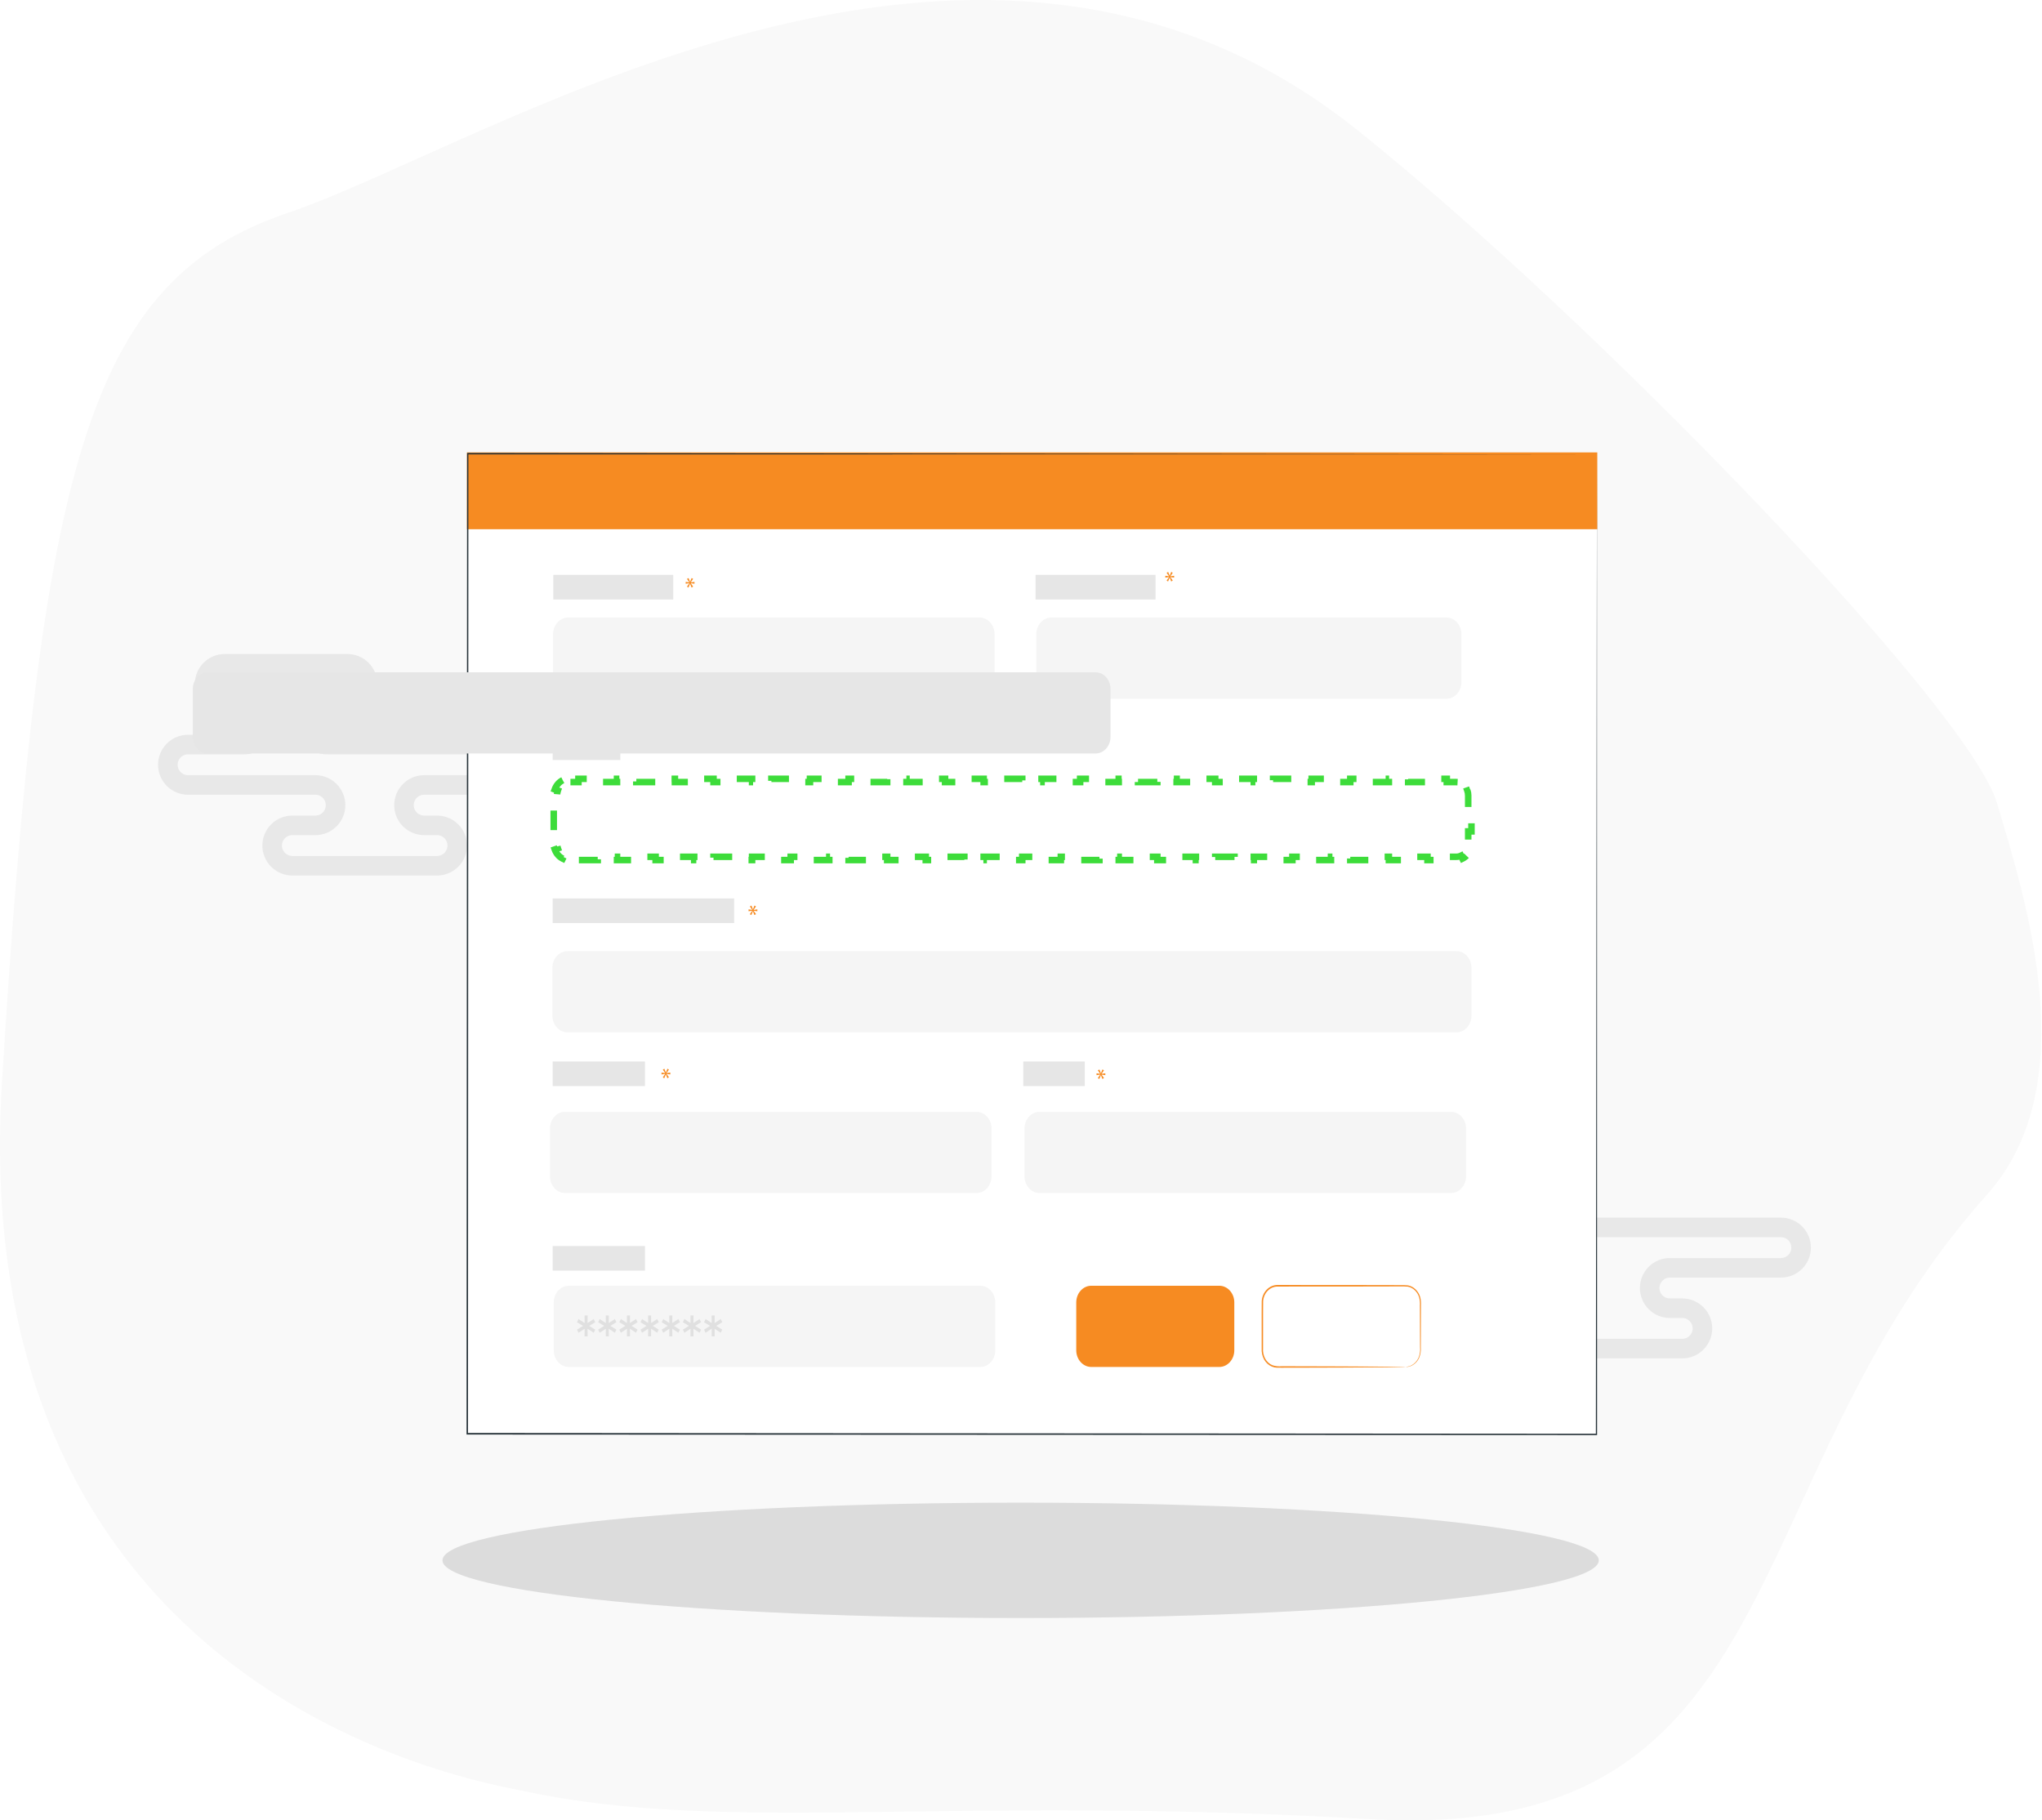 <svg width="313" height="279" viewBox="0 0 313 279" fill="none" xmlns="http://www.w3.org/2000/svg">
<path fill-rule="evenodd" clip-rule="evenodd" d="M80 274.454C73.43 273.034 -5.505 260.232 0.305 165.824C6.116 71.416 13.41 43.025 44.098 32.635C74.786 22.246 149.386 -26.903 207.925 19.832C244.104 48.714 301.744 108.35 306.12 123.127C310.497 137.903 319.64 166.256 304.563 183.106C265.095 227.217 275.392 282.619 209.991 278.815C144.589 275.011 111.239 281.213 79.999 274.454" fill="#F9F9F9"/>
<path d="M77.963 114.116H50.143C49.733 114.122 49.326 114.046 48.946 113.893C48.565 113.74 48.219 113.512 47.927 113.224C47.635 112.936 47.404 112.593 47.245 112.215C47.087 111.837 47.006 111.431 47.006 111.021C47.006 110.611 47.087 110.205 47.245 109.826C47.404 109.448 47.635 109.105 47.927 108.817C48.219 108.529 48.565 108.302 48.946 108.149C49.326 107.996 49.733 107.92 50.143 107.925H53.202C53.612 107.931 54.019 107.855 54.399 107.702C54.78 107.549 55.126 107.321 55.418 107.033C55.71 106.745 55.941 106.402 56.1 106.024C56.258 105.646 56.339 105.24 56.339 104.83C56.339 104.42 56.258 104.014 56.1 103.635C55.941 103.257 55.71 102.914 55.418 102.626C55.126 102.338 54.78 102.111 54.399 101.958C54.019 101.805 53.612 101.729 53.202 101.734H34.498C34.088 101.729 33.681 101.805 33.3 101.958C32.92 102.111 32.574 102.338 32.282 102.626C31.99 102.914 31.758 103.257 31.6 103.635C31.442 104.014 31.36 104.42 31.36 104.83C31.36 105.24 31.442 105.646 31.6 106.024C31.758 106.402 31.99 106.745 32.282 107.033C32.574 107.321 32.92 107.549 33.3 107.702C33.681 107.855 34.088 107.931 34.498 107.925H37.405C37.815 107.92 38.222 107.996 38.603 108.149C38.983 108.302 39.329 108.529 39.621 108.817C39.913 109.105 40.145 109.448 40.303 109.826C40.461 110.205 40.543 110.611 40.543 111.021C40.543 111.431 40.461 111.837 40.303 112.215C40.145 112.593 39.913 112.936 39.621 113.224C39.329 113.512 38.983 113.74 38.603 113.893C38.222 114.046 37.815 114.122 37.405 114.116H28.823C28.002 114.116 27.215 114.442 26.634 115.023C26.053 115.604 25.727 116.391 25.727 117.212C25.727 118.033 26.053 118.821 26.634 119.401C27.215 119.982 28.002 120.308 28.823 120.308H48.38C49.194 120.319 49.971 120.65 50.542 121.23C51.114 121.809 51.434 122.59 51.434 123.404C51.434 124.217 51.114 124.999 50.542 125.578C49.971 126.157 49.194 126.488 48.38 126.499H44.853C44.443 126.494 44.036 126.57 43.656 126.723C43.275 126.876 42.929 127.103 42.637 127.391C42.345 127.679 42.113 128.022 41.955 128.4C41.797 128.779 41.715 129.185 41.715 129.595C41.715 130.005 41.797 130.411 41.955 130.789C42.113 131.167 42.345 131.51 42.637 131.798C42.929 132.086 43.275 132.314 43.656 132.467C44.036 132.62 44.443 132.696 44.853 132.69H66.951C67.361 132.696 67.767 132.62 68.148 132.467C68.528 132.314 68.875 132.086 69.167 131.798C69.459 131.51 69.69 131.167 69.849 130.789C70.007 130.411 70.088 130.005 70.088 129.595C70.088 129.185 70.007 128.779 69.849 128.4C69.69 128.022 69.459 127.679 69.167 127.391C68.875 127.103 68.528 126.876 68.148 126.723C67.767 126.57 67.361 126.494 66.951 126.499H65.06C64.65 126.505 64.243 126.429 63.863 126.276C63.482 126.123 63.136 125.896 62.844 125.608C62.552 125.32 62.32 124.976 62.162 124.598C62.004 124.22 61.922 123.814 61.922 123.404C61.922 122.994 62.004 122.588 62.162 122.209C62.32 121.831 62.552 121.488 62.844 121.2C63.136 120.912 63.482 120.685 63.863 120.532C64.243 120.379 64.65 120.303 65.06 120.308H77.962C78.783 120.308 79.57 119.982 80.151 119.401C80.731 118.821 81.058 118.033 81.058 117.212C81.058 116.391 80.731 115.604 80.151 115.023C79.57 114.442 78.783 114.116 77.962 114.116H77.963Z" stroke="#E8E8E8" stroke-width="3" stroke-linecap="round" stroke-linejoin="round"/>
<path d="M231.721 194.313H239.28C240.102 194.313 240.889 194.639 241.47 195.22C242.05 195.8 242.376 196.588 242.376 197.409C242.376 198.23 242.05 199.018 241.47 199.598C240.889 200.179 240.102 200.505 239.28 200.505H235.75C234.93 200.505 234.142 200.831 233.562 201.412C232.981 201.992 232.655 202.779 232.655 203.6C232.655 204.421 232.981 205.208 233.562 205.789C234.142 206.369 234.93 206.695 235.75 206.695H257.854C258.675 206.695 259.462 206.369 260.043 205.789C260.623 205.208 260.949 204.421 260.949 203.6C260.949 202.779 260.623 201.992 260.043 201.412C259.462 200.831 258.675 200.505 257.854 200.505H255.962C255.141 200.505 254.353 200.179 253.773 199.598C253.192 199.018 252.866 198.23 252.866 197.409C252.866 196.588 253.192 195.8 253.773 195.22C254.353 194.639 255.141 194.313 255.962 194.313H272.981C273.802 194.313 274.59 193.987 275.17 193.406C275.751 192.826 276.077 192.039 276.077 191.218C276.077 190.397 275.751 189.61 275.17 189.029C274.59 188.449 273.802 188.123 272.981 188.123H231.72C230.899 188.123 230.112 188.449 229.531 189.029C228.951 189.61 228.625 190.397 228.625 191.218C228.625 192.039 228.951 192.826 229.531 193.406C230.112 193.987 230.899 194.313 231.72 194.313H231.721Z" stroke="#E8E8E8" stroke-width="3" stroke-linecap="round" stroke-linejoin="round"/>
<path d="M156.444 247.989C205.388 247.989 245.065 244.031 245.065 239.149C245.065 234.267 205.388 230.309 156.444 230.309C107.5 230.309 67.823 234.267 67.823 239.149C67.823 244.031 107.5 247.989 156.444 247.989Z" fill="black" fill-opacity="0.12"/>
<path d="M71.703 69.536L71.624 219.75L244.708 219.84L244.787 69.626L71.703 69.536Z" fill="white"/>
<path d="M150.253 197.063H87.183C85.91 197.063 84.877 198.209 84.877 199.623V206.951C84.877 208.365 85.91 209.511 87.183 209.511H150.253C151.526 209.511 152.559 208.365 152.559 206.951V199.623C152.559 198.209 151.526 197.063 150.253 197.063Z" fill="#F5F5F5"/>
<path d="M98.859 190.975H84.715V194.747H98.859V190.975Z" fill="#E6E6E6"/>
<path d="M149.676 170.403H86.606C85.333 170.403 84.3 171.549 84.3 172.963V180.291C84.3 181.705 85.333 182.851 86.606 182.851H149.676C150.949 182.851 151.982 181.705 151.982 180.291V172.963C151.982 171.549 150.949 170.403 149.676 170.403Z" fill="#F5F5F5"/>
<path d="M222.41 170.403H159.341C158.068 170.403 157.035 171.549 157.035 172.963V180.291C157.035 181.705 158.068 182.851 159.341 182.851H222.41C223.684 182.851 224.716 181.705 224.716 180.291V172.963C224.716 171.549 223.684 170.403 222.41 170.403Z" fill="#F5F5F5"/>
<path d="M221.702 94.648H161.151C159.877 94.648 158.844 95.795 158.844 97.209V104.536C158.844 105.95 159.877 107.096 161.151 107.096H221.702C222.976 107.096 224.008 105.95 224.008 104.536V97.209C224.008 95.795 222.976 94.648 221.702 94.648Z" fill="#F5F5F5"/>
<path d="M150.149 94.648H87.08C85.806 94.648 84.774 95.795 84.774 97.209V104.536C84.774 105.95 85.806 107.096 87.08 107.096H150.149C151.423 107.096 152.455 105.95 152.455 104.536V97.209C152.455 95.795 151.423 94.648 150.149 94.648Z" fill="#F5F5F5"/>
<path d="M103.194 88.108H84.807V91.88H103.194V88.108Z" fill="#E6E6E6"/>
<path d="M177.121 88.108H158.734V91.88H177.121V88.108Z" fill="#E6E6E6"/>
<path d="M95.087 112.712H84.715V116.484H95.087V112.712Z" fill="#E6E6E6"/>
<path d="M112.531 137.7H84.715V141.472H112.531V137.7Z" fill="#E6E6E6"/>
<path d="M98.859 162.688H84.715V166.459H98.859V162.688Z" fill="#E6E6E6"/>
<path d="M166.278 162.688H156.848V166.459H166.278V162.688Z" fill="#E6E6E6"/>
<path d="M106.24 88.73L105.88 89.256V89.265L106.452 89.18V89.466L105.88 89.391V89.4L106.243 89.904L106.004 90.056L105.777 89.466H105.769L105.523 90.06L105.306 89.909L105.667 89.395V89.387L105.105 89.466V89.18L105.663 89.26V89.252L105.305 88.737L105.537 88.59L105.772 89.175H105.779L106.011 88.585L106.24 88.73Z" fill="#F68B22"/>
<path d="M102.532 163.935L102.172 164.461V164.47L102.744 164.385V164.672L102.172 164.597V164.605L102.536 165.11L102.297 165.262L102.069 164.672H102.062L101.815 165.266L101.599 165.114L101.959 164.6V164.595L101.398 164.675V164.389L101.955 164.469V164.461L101.599 163.947L101.83 163.8L102.065 164.385H102.073L102.305 163.796L102.532 163.935Z" fill="#F68B22"/>
<path d="M169.214 164.048L168.854 164.575V164.583L169.426 164.499V164.785L168.854 164.709V164.717L169.218 165.223L168.979 165.374L168.751 164.785H168.744L168.497 165.379L168.281 165.227L168.641 164.714V164.705L168.08 164.785V164.499L168.637 164.579V164.57L168.281 164.057L168.512 163.91L168.747 164.494H168.755L168.986 163.905L169.214 164.048Z" fill="#F68B22"/>
<path d="M98.63 113.482L98.27 114.009V114.017L98.843 113.933V114.219L98.27 114.143V114.152L98.634 114.657L98.395 114.808L98.168 114.219H98.16L97.913 114.813L97.697 114.661L98.058 114.147V114.139L97.496 114.219V113.933L98.054 114.013V114.004L97.697 113.491L97.929 113.344L98.164 113.929H98.171L98.403 113.339L98.63 113.482Z" fill="#F68B22"/>
<path d="M115.876 138.927L115.515 139.453V139.461L116.088 139.377V139.663L115.515 139.587V139.596L115.879 140.101L115.64 140.252L115.413 139.663H115.405L115.159 140.257L114.943 140.105L115.303 139.592V139.583L114.742 139.663V139.377L115.299 139.457V139.449L114.943 138.935L115.174 138.787L115.409 139.373H115.417L115.648 138.783L115.876 138.927Z" fill="#F68B22"/>
<path d="M223.241 145.777H86.977C85.704 145.777 84.671 146.923 84.671 148.337V155.665C84.671 157.079 85.704 158.225 86.977 158.225H223.241C224.514 158.225 225.547 157.079 225.547 155.665V148.337C225.547 146.923 224.514 145.777 223.241 145.777Z" fill="#F5F5F5"/>
<path d="M179.758 87.794L179.397 88.32V88.329L179.97 88.245V88.531L179.397 88.455V88.463L179.761 88.969L179.523 89.12L179.295 88.531H179.286L179.04 89.125L178.824 88.973L179.184 88.459V88.451L178.623 88.531V88.245L179.18 88.324V88.313L178.824 87.799L179.055 87.652L179.29 88.237H179.298L179.529 87.647L179.758 87.794Z" fill="#F68B22"/>
<path d="M90.316 203.217L91.236 203.791L90.996 204.263L90.062 203.654L90.07 204.821H89.606L89.614 203.654L88.679 204.263L88.439 203.791L89.367 203.217L88.439 202.651L88.679 202.17L89.614 202.779L89.606 201.621H90.07L90.062 202.779L90.996 202.17L91.236 202.651L90.316 203.217Z" fill="#E0E0E0"/>
<path d="M93.562 203.215L94.482 203.789L94.243 204.261L93.308 203.652L93.316 204.819H92.852L92.86 203.652L91.925 204.261L91.686 203.789L92.614 203.215L91.686 202.649L91.925 202.168L92.86 202.777L92.852 201.619H93.316L93.308 202.777L94.243 202.168L94.482 202.649L93.562 203.215Z" fill="#E0E0E0"/>
<path d="M96.808 203.215L97.728 203.789L97.488 204.261L96.554 203.652L96.561 204.819H96.098L96.105 203.652L95.171 204.261L94.931 203.789L95.859 203.215L94.931 202.649L95.171 202.168L96.105 202.777L96.098 201.619H96.561L96.554 202.777L97.488 202.168L97.728 202.649L96.808 203.215Z" fill="#E0E0E0"/>
<path d="M100.054 203.215L100.974 203.789L100.734 204.261L99.8 203.652L99.807 204.819H99.343L99.35 203.652L98.416 204.261L98.177 203.789L99.104 203.215L98.177 202.649L98.416 202.168L99.35 202.777L99.343 201.619H99.806L99.799 202.777L100.733 202.168L100.973 202.649L100.054 203.215Z" fill="#E0E0E0"/>
<path d="M103.3 203.215L104.219 203.79L103.98 204.261L103.046 203.652L103.054 204.819H102.587L102.595 203.652L101.661 204.261L101.421 203.79L102.349 203.215L101.421 202.649L101.661 202.168L102.595 202.778L102.587 201.619H103.055L103.046 202.777L103.981 202.168L104.22 202.649L103.3 203.215Z" fill="#E0E0E0"/>
<path d="M106.545 203.215L107.465 203.789L107.226 204.261L106.291 203.652L106.299 204.819H105.836L105.843 203.652L104.909 204.261L104.669 203.789L105.597 203.215L104.669 202.649L104.909 202.168L105.843 202.777L105.836 201.619H106.299L106.291 202.777L107.226 202.168L107.465 202.649L106.545 203.215Z" fill="#E0E0E0"/>
<path d="M109.791 203.215L110.711 203.789L110.472 204.261L109.537 203.652L109.545 204.819H109.082L109.089 203.652L108.155 204.261L107.916 203.789L108.843 203.215L107.916 202.649L108.155 202.168L109.089 202.777L109.082 201.619H109.545L109.537 202.777L110.472 202.168L110.711 202.649L109.791 203.215Z" fill="#E0E0E0"/>
<path d="M215.418 209.511C215.643 209.488 215.865 209.443 216.082 209.377C216.388 209.267 216.67 209.088 216.909 208.851C217.149 208.613 217.341 208.323 217.474 207.998C217.65 207.52 217.718 207.002 217.672 206.489C217.669 205.917 217.666 205.295 217.663 204.629C217.658 203.291 217.652 201.772 217.646 200.093C217.673 199.672 217.633 199.25 217.528 198.846C217.403 198.433 217.181 198.065 216.886 197.778C216.581 197.478 216.206 197.279 215.804 197.203C215.374 197.161 214.941 197.149 214.51 197.166L208.827 197.178L195.804 197.187C195.255 197.188 194.726 197.417 194.321 197.829C193.917 198.24 193.665 198.805 193.616 199.412C193.596 200.638 193.609 201.886 193.604 203.089C193.599 204.293 193.604 205.486 193.602 206.649C193.558 207.206 193.674 207.763 193.934 208.241C194.19 208.703 194.579 209.056 195.038 209.244C195.501 209.395 195.986 209.448 196.467 209.401L197.911 209.404L200.672 209.41L205.624 209.425L212.794 209.464L214.744 209.487L215.251 209.499C215.309 209.498 215.366 209.502 215.423 209.512C215.366 209.522 215.309 209.526 215.251 209.525L214.744 209.537L212.794 209.56L205.624 209.599L200.672 209.614L197.911 209.62L196.467 209.623C196.222 209.623 195.981 209.627 195.728 209.62C195.468 209.613 195.211 209.558 194.967 209.456C194.466 209.252 194.041 208.867 193.759 208.363C193.479 207.848 193.351 207.249 193.392 206.649C193.392 205.486 193.392 204.3 193.39 203.089C193.394 201.876 193.378 200.66 193.399 199.391C193.452 198.723 193.729 198.101 194.174 197.648C194.62 197.194 195.202 196.943 195.806 196.941L208.829 196.951L214.512 196.962C214.954 196.947 215.397 196.963 215.837 197.009C216.261 197.094 216.656 197.304 216.981 197.617C217.307 197.93 217.55 198.335 217.685 198.789C217.794 199.213 217.834 199.654 217.804 200.093C217.799 201.772 217.793 203.292 217.788 204.629C217.785 205.296 217.782 205.917 217.779 206.489C217.82 207.019 217.742 207.551 217.554 208.04C217.414 208.372 217.211 208.668 216.96 208.907C216.709 209.146 216.415 209.323 216.097 209.426C215.877 209.5 215.647 209.529 215.418 209.511Z" fill="#F68B22"/>
<path d="M186.89 197.062H167.274C166.001 197.062 164.968 198.209 164.968 199.623V206.95C164.968 208.364 166.001 209.51 167.274 209.51H186.89C188.164 209.51 189.196 208.364 189.196 206.95V199.623C189.196 198.209 188.164 197.062 186.89 197.062Z" fill="#F68B22"/>
<path d="M244.832 69.338H71.573V81.111H244.832V69.338Z" fill="#F68B22"/>
<path d="M244.78 69.636L71.696 69.643L71.795 69.533C71.778 114.362 71.757 165.579 71.735 219.73V219.746L71.625 219.624L244.708 219.746L244.617 219.848C244.715 129.178 244.779 70.479 244.78 69.634C244.78 70.479 244.788 129.179 244.8 219.848V219.95H244.708L71.625 219.869H71.514V219.73C71.544 165.579 71.572 114.363 71.597 69.534V69.423H71.695L244.78 69.636Z" fill="#263238"/>
<path d="M86.26 119.581C85.703 119.852 85.261 120.36 85.037 120.989L85.509 121.157C85.424 121.394 85.378 121.654 85.378 121.928V123.76H84.878V127.424H85.378V129.256C85.378 129.53 85.424 129.79 85.509 130.027L85.037 130.194C85.261 130.824 85.703 131.331 86.26 131.602L86.479 131.152C86.696 131.258 86.934 131.316 87.184 131.316H88.663V131.816H91.62V131.316H94.578V131.816H97.536V131.316H100.494V131.816H103.451V131.316H106.409V131.816H109.367V131.316H112.325V131.816H115.282V131.316H118.24V131.816H121.198V131.316H124.156V131.816H127.114V131.316H130.071V131.816H133.029V131.316H135.987V131.816H138.945V131.316H141.902V131.816H144.86V131.316H147.818V131.816H150.776V131.316H153.733V131.816H156.691V131.316H159.649V131.816H162.607V131.316H165.564V131.816H168.522V131.316H171.48V131.816H174.438V131.316H177.396V131.816H180.353V131.316H183.311V131.816H186.269V131.316H189.227V131.816H192.184V131.316H195.142V131.816H198.1V131.316H201.058V131.816H204.015V131.316H206.973V131.816H209.931V131.316H212.889V131.816H215.846V131.316H218.804V131.816H221.762V131.316H223.241C223.491 131.316 223.729 131.258 223.946 131.152L224.164 131.602C224.721 131.331 225.163 130.824 225.387 130.194L224.916 130.027C225 129.79 225.047 129.53 225.047 129.256V127.424H225.547V123.76H225.047V121.928C225.047 121.654 225 121.394 224.916 121.157L225.387 120.99C225.163 120.36 224.721 119.852 224.164 119.581L223.946 120.031C223.729 119.925 223.491 119.868 223.241 119.868H221.762V119.368H218.804V119.868H215.846V119.368H212.889V119.868H209.931V119.368H206.973V119.868H204.015V119.368H201.058V119.868H198.1V119.368H195.142V119.868H192.184V119.368H189.227V119.868H186.269V119.368H183.311V119.868H180.353V119.368H177.395V119.868H174.438V119.368H171.48V119.868H168.522V119.368H165.564V119.868H162.607V119.368H159.649V119.868H156.691V119.368H153.733V119.868H150.776V119.368H147.818V119.868H144.86V119.368H141.902V119.868H138.945V119.368H135.987V119.868H133.029V119.368H130.071V119.868H127.113V119.368H124.156V119.868H121.198V119.368H118.24V119.868H115.282V119.368H112.325V119.868H109.367V119.368H106.409V119.868H103.451V119.368H100.494V119.868H97.536V119.368H94.578V119.868H91.62V119.368H88.663V119.868H87.184C86.934 119.868 86.696 119.925 86.479 120.031L86.26 119.581Z" fill="white" stroke="#3DDC3A" stroke-dasharray="3 3"/>
<g filter="url(#filter0_d_27_1026)">
<path d="M167.917 99.04H31.86C30.587 99.04 29.554 100.187 29.554 101.601V108.928C29.554 110.342 30.587 111.488 31.86 111.488H167.917C169.191 111.488 170.223 110.342 170.223 108.928V101.601C170.223 100.187 169.191 99.04 167.917 99.04Z" fill="#E6E6E6"/>
</g>
<defs>
<filter id="filter0_d_27_1026" x="25.554" y="99.04" width="148.669" height="20.448" filterUnits="userSpaceOnUse" color-interpolation-filters="sRGB">
<feFlood flood-opacity="0" result="BackgroundImageFix"/>
<feColorMatrix in="SourceAlpha" type="matrix" values="0 0 0 0 0 0 0 0 0 0 0 0 0 0 0 0 0 0 127 0" result="hardAlpha"/>
<feOffset dy="4"/>
<feGaussianBlur stdDeviation="2"/>
<feComposite in2="hardAlpha" operator="out"/>
<feColorMatrix type="matrix" values="0 0 0 0 0 0 0 0 0 0 0 0 0 0 0 0 0 0 0.25 0"/>
<feBlend mode="normal" in2="BackgroundImageFix" result="effect1_dropShadow_27_1026"/>
<feBlend mode="normal" in="SourceGraphic" in2="effect1_dropShadow_27_1026" result="shape"/>
</filter>
</defs>
</svg>
